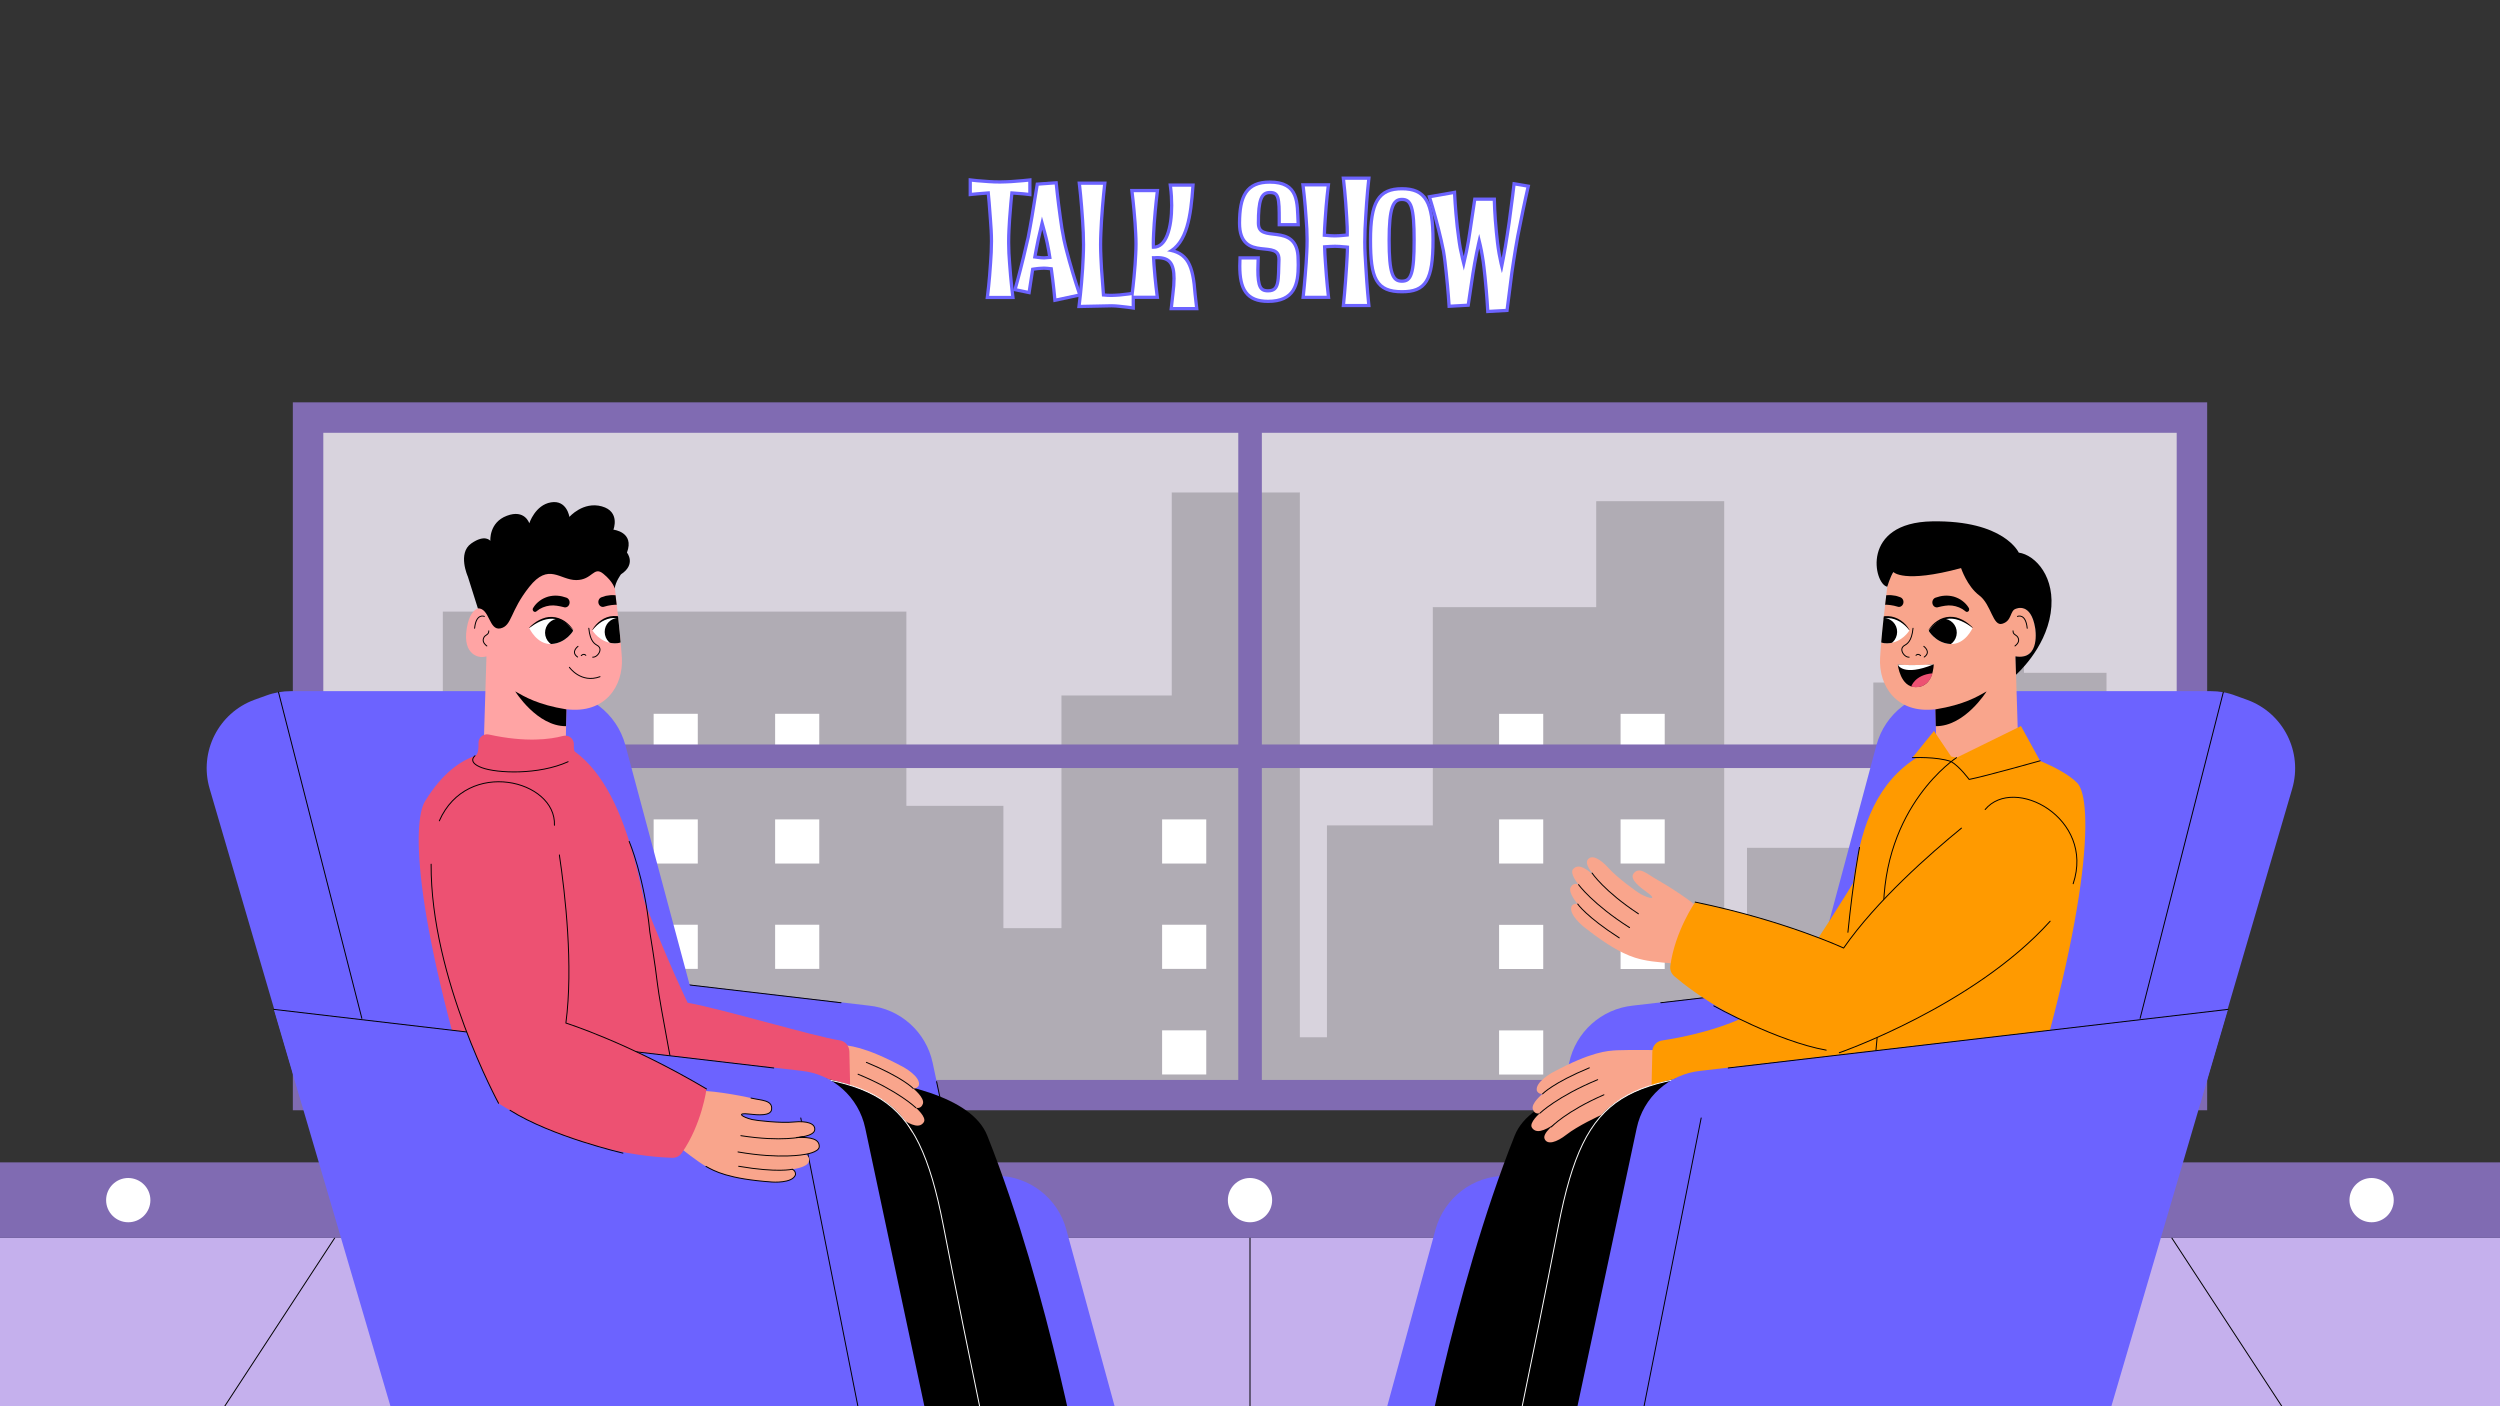 <?xml version="1.0" encoding="utf-8"?>
<!-- Generator: Adobe Illustrator 22.1.0, SVG Export Plug-In . SVG Version: 6.00 Build 0)  -->
<svg version="1.1" xmlns="http://www.w3.org/2000/svg" xmlns:xlink="http://www.w3.org/1999/xlink" x="0px" y="0px"
	 viewBox="0 0 1920 1080" style="enable-background:new 0 0 1920 1080;" xml:space="preserve">
<rect x="0" y="0" width="1920" height="1080" fill="#333333" stroke="none"/>
<style type="text/css">
	.st0{fill:#D8D3DD;}
	.st1{opacity:0.2;clip-path:url(#SVGID_2_);fill:#111111;}
	.st2{clip-path:url(#SVGID_2_);}
	.st3{fill:#A950EF;}
	.st4{fill:#FFFFFF;}
	.st5{fill:#806BB2;}
	.st6{fill:#C5B0ED;}
	
		.st7{clip-path:url(#SVGID_4_);fill:none;stroke:#000000;stroke-width:0.75;stroke-linecap:round;stroke-linejoin:round;stroke-miterlimit:10;}
	.st8{fill:#6C63FF;}
	.st9{fill:none;stroke:#000000;stroke-width:0.75;stroke-linecap:round;stroke-linejoin:round;stroke-miterlimit:10;}
	.st10{fill:#FFCE00;}
	.st11{fill:#F9A58C;}
	.st12{fill:#FF9A00;}
	.st13{clip-path:url(#SVGID_6_);}
	.st14{clip-path:url(#SVGID_8_);}
	.st15{clip-path:url(#SVGID_10_);}
	.st16{clip-path:url(#SVGID_12_);}
	.st17{fill:#ED5172;}
	.st18{fill:none;stroke:#FFFFFF;stroke-width:0.75;stroke-linecap:round;stroke-linejoin:round;stroke-miterlimit:10;}
	.st19{fill:#FFA4A4;}
	.st20{clip-path:url(#SVGID_14_);}
	.st21{clip-path:url(#SVGID_16_);}
	.st22{clip-path:url(#SVGID_18_);}
	.st23{clip-path:url(#SVGID_20_);}
	.st24{fill:none;stroke:#6C63FF;stroke-width:5;stroke-miterlimit:10;}
</style>
<g id="BACKGROUND">
</g>
<g id="OBJECTS">
</g>
<g id="TEXTS">
	<g>
		<rect x="236.6" y="320.7" class="st0" width="1446.8" height="520.4"/>
		<g>
			<defs>
				<rect id="SVGID_1_" x="236.6" y="320.7" width="1446.8" height="520.4"/>
			</defs>
			<clipPath id="SVGID_2_">
				<use xlink:href="#SVGID_1_"  style="overflow:visible;"/>
			</clipPath>
			<polygon class="st1" points="231.6,1229.1 1707.4,1229.1 1707.4,651.1 1617.8,651.1 1617.8,516.7 1554.4,516.7 1554.4,445.8 
				1502.1,445.8 1502.1,524.2 1438.7,524.2 1438.7,651.1 1341.7,651.1 1341.7,814.4 1324.2,814.4 1324.2,384.9 1225.9,384.9 
				1225.9,466.3 1100.4,466.3 1100.4,633.9 1019.1,633.9 1019.1,796.6 998.3,796.6 998.3,378.2 899.9,378.2 899.9,534.1 
				815.2,534.1 815.2,712.8 770.6,712.8 770.6,618.9 696.1,618.9 696.1,469.7 340.1,469.7 340.1,637.4 231.6,637.4 			"/>
			<g class="st2">
				<rect x="408.7" y="548.2" class="st3" width="33.9" height="33.9"/>
				<rect x="502" y="548.2" class="st4" width="33.9" height="33.9"/>
				<rect x="595.3" y="548.2" class="st4" width="33.9" height="33.9"/>
				<rect x="408.7" y="629.3" class="st3" width="33.9" height="33.9"/>
				<rect x="502" y="629.3" class="st4" width="33.9" height="33.9"/>
				<rect x="595.3" y="629.3" class="st4" width="33.9" height="33.9"/>
				<rect x="408.7" y="710.2" class="st3" width="33.9" height="33.9"/>
				<rect x="502" y="710.2" class="st4" width="33.9" height="33.9"/>
				<rect x="595.3" y="710.2" class="st4" width="33.9" height="33.9"/>
				<rect x="408.7" y="791.3" class="st3" width="33.9" height="33.9"/>
				<rect x="502" y="791.3" class="st3" width="33.9" height="33.9"/>
				<rect x="595.3" y="791.3" class="st3" width="33.9" height="33.9"/>
			</g>
			<g class="st2">
				
					<rect x="1244.6" y="791.3" transform="matrix(-1 -1.224647e-16 1.224647e-16 -1 2523.1 1616.548)" class="st3" width="33.9" height="33.9"/>
				
					<rect x="1151.3" y="791.3" transform="matrix(-1 -1.224647e-16 1.224647e-16 -1 2336.501 1616.548)" class="st4" width="33.9" height="33.9"/>
				
					<rect x="1244.6" y="710.2" transform="matrix(-1 -1.224647e-16 1.224647e-16 -1 2523.1 1454.385)" class="st4" width="33.9" height="33.9"/>
				
					<rect x="1151.3" y="710.2" transform="matrix(-1 -1.224647e-16 1.224647e-16 -1 2336.501 1454.385)" class="st4" width="33.9" height="33.9"/>
				
					<rect x="1244.6" y="629.3" transform="matrix(-1 -1.224647e-16 1.224647e-16 -1 2523.1 1292.493)" class="st4" width="33.9" height="33.9"/>
				
					<rect x="1151.3" y="629.3" transform="matrix(-1 -1.224647e-16 1.224647e-16 -1 2336.501 1292.493)" class="st4" width="33.9" height="33.9"/>
				
					<rect x="1244.6" y="548.2" transform="matrix(-1 -1.224647e-16 1.224647e-16 -1 2523.1 1130.331)" class="st4" width="33.9" height="33.9"/>
				
					<rect x="1151.3" y="548.2" transform="matrix(-1 -1.224647e-16 1.224647e-16 -1 2336.501 1130.331)" class="st4" width="33.9" height="33.9"/>
			</g>
			<g class="st2">
				<rect x="892.5" y="629.3" class="st4" width="33.9" height="33.9"/>
				<rect x="892.5" y="710.2" class="st4" width="33.9" height="33.9"/>
				<rect x="892.5" y="791.3" class="st4" width="33.9" height="33.9"/>
			</g>
		</g>
		<path class="st5" d="M1695.1,852.7H224.9V309h1470.2V852.7z M248.3,829.4h1423.4v-497H248.3V829.4z"/>
		<rect x="951" y="320.7" class="st5" width="18.1" height="520.4"/>
		
			<rect x="951" y="-142.6" transform="matrix(6.123234e-17 -1 1 6.123234e-17 379.142 1540.858)" class="st5" width="18.1" height="1446.8"/>
	</g>
	<g>
		<rect y="950.7" class="st6" width="1920" height="329.3"/>
		<rect y="892.7" class="st5" width="1920" height="58"/>
		<path class="st4" d="M115.5,921.7c0,9.4-7.6,17-17,17c-9.4,0-17-7.6-17-17c0-9.4,7.6-17,17-17
			C107.9,904.8,115.5,912.3,115.5,921.7z"/>
		<path class="st4" d="M460.1,921.7c0,9.4-7.6,17-17,17c-9.4,0-17-7.6-17-17c0-9.4,7.6-17,17-17
			C452.5,904.8,460.1,912.3,460.1,921.7z"/>
		<path class="st4" d="M977,921.7c0,9.4-7.6,17-17,17c-9.4,0-17-7.6-17-17c0-9.4,7.6-17,17-17C969.4,904.8,977,912.3,977,921.7z"/>
		<path class="st4" d="M1493.8,921.7c0,9.4-7.6,17-17,17c-9.4,0-17-7.6-17-17c0-9.4,7.6-17,17-17
			C1486.2,904.8,1493.8,912.3,1493.8,921.7z"/>
		<path class="st4" d="M1838.4,921.7c0,9.4-7.6,17-17,17c-9.4,0-17-7.6-17-17c0-9.4,7.6-17,17-17
			C1830.8,904.8,1838.4,912.3,1838.4,921.7z"/>
		<g>
			<defs>
				<rect id="SVGID_3_" y="950.7" width="1920" height="329.3"/>
			</defs>
			<clipPath id="SVGID_4_">
				<use xlink:href="#SVGID_3_"  style="overflow:visible;"/>
			</clipPath>
			<line class="st7" x1="960" y1="893.2" x2="960" y2="1544.5"/>
			<line class="st7" x1="1263.5" y1="914.1" x2="1493.4" y2="1523.6"/>
			<line class="st7" x1="1631.5" y1="895" x2="1987.9" y2="1440.2"/>
			<line class="st7" x1="661.5" y1="914.1" x2="431.6" y2="1523.6"/>
			<line class="st7" x1="293.5" y1="895" x2="-62.9" y2="1440.2"/>
		</g>
	</g>
	<g>
		<g>
			<g>
				<g>
					<path class="st8" d="M1145.6,1096h404.7l109-370.9l-405.2,47.2c-24.2,2.5-44,20.3-49,44L1145.6,1096z"/>
					<line class="st9" x1="1275.5" y1="770.1" x2="1659.4" y2="725.1"/>
					<line class="st9" x1="1202.1" y1="830.7" x2="1150" y2="1076.9"/>
				</g>
			</g>
			<g>
				<g>
					<path class="st8" d="M1102.5,944.2l-55.2,201.9h154l46.5-243.1h-91.4C1131.3,903,1109.2,919.9,1102.5,944.2z"/>
					<g>
						<path class="st8" d="M1697.8,530.8h-202.6c-25.3,0-47.5,17-54.1,41.5l-63.6,237.2l312.1,38l70.8-241.7
							c8.3-28.3-6.8-58.2-34.5-68.3l-8.9-3.2C1710.9,531.9,1704.4,530.8,1697.8,530.8z"/>
						<line class="st9" x1="1643.6" y1="782.1" x2="1707.5" y2="531.6"/>
					</g>
				</g>
			</g>
			<g>
				<path d="M1381.9,824c0,0-35.2,58,122.4,28.3c0,0,22.5,61.3-135.3,81c-67.5,8.4-108.3,13.9-108.3,13.9s-8.2,48.9-101.7,198.9
					h-70.6c0,0,27-154.1,74.9-274C1187.2,811.9,1381.9,824,1381.9,824z"/>
				<g>
					<path class="st11" d="M1277.7,806.5c0,0-28.5-0.3-35.8,0.1c-7.4,0.4-19.6,1-49.3,16.9c0,0-13.9,7.4-12.3,14.2
						c0,0,1.1,2.8,4.4,2.4c0,0-9,7.2-7.5,11.8s5.5,3,5.5,3s-8.6,7.3-6.2,11.1c2.9,4.5,8.7,3.3,18.5-3.5c0,0-10.9,7.7-8.7,12.3
						c2.1,4.6,9,2.7,16.9-3.5c7.9-6.2,24.9-14.5,28.1-15.5c7.7-2.5,13.4-2,4.1,2.4c-6.2,3-14.8,7.5-12.6,12.2
						c3.2,6.7,10.3,1.5,18-1.1c7.9-2.7,19-12.8,27-19.8c3.5-3.1,9.2-11.7,11.9-16.4C1283.4,826.8,1290.4,808.7,1277.7,806.5z"/>
					<path class="st9" d="M1191.4,865.5c0,0,11.3-12,40.4-24.7"/>
					<path class="st9" d="M1182.7,854.9c0,0,13.4-12.9,44.3-25.7"/>
					<path class="st9" d="M1184.7,840.1c0,0,7.9-8.4,35.9-20"/>
				</g>
				<path class="st12" d="M1446,640.5c0,0-51,86.4-76.9,119.1c-20.9,26.4-73.4,36.6-92.7,39.5c-4.2,0.6-7.3,4.2-7.4,8.5l-0.8,35
					c0,0,72.7,6.9,134.3-11.9c61.5-18.7,103.9-152,103.9-152S1471.9,624.1,1446,640.5z"/>
				<g>
					<path class="st11" d="M1443.9,505.2c-1.2,21.4,12.5,43.2,42.6,39.5l0.6,30.8c0,0,13.3,13.1,36.1,12.8c24.5-0.3,27-9.5,27-9.5
						l-2.3-74.7c1.9,0.6,4.1,0.5,4.1,0.5s14.7-0.3,11-22.2c-3.5-20.7-14.7-14.8-14.7-14.8l-1.6-16.1c0,0-3.5-31.9-52.7-32.5
						c-38.1-0.4-44.6,31.7-44.6,31.7S1444.9,487.2,1443.9,505.2z"/>
					<g>
						<defs>
							<path id="SVGID_5_" d="M1449.4,450.6c0,0,0,0-1.8,15.6c0,0,18.6,4.5,20.3-3C1467.9,463.3,1467.8,451,1449.4,450.6z"/>
						</defs>
						<clipPath id="SVGID_6_">
							<use xlink:href="#SVGID_5_"  style="overflow:visible;"/>
						</clipPath>
						<path class="st13" d="M1433.5,466.2c1.5-2.4,3.2-4,5.2-5.4c2-1.4,4.3-2.4,6.7-3.1c2.4-0.5,4.8-0.8,7.2-0.6
							c1.2,0.1,2.4,0.4,3.5,0.5c1.1,0.3,2.3,0.7,3.4,1.1c1.8,0.7,2.8,2.8,2.2,4.8c-0.6,1.9-2.4,3-4.1,2.5l-0.3-0.1
							c-1.8-0.5-3.6-1-5.5-1.2c-1.8-0.3-3.6-0.3-5.4-0.2c-1.8,0.1-3.6,0.6-5.3,1.3c-1.7,0.6-3.5,1.7-4.9,2.8l-0.3,0.2
							c-0.8,0.6-1.9,0.4-2.4-0.5C1433.1,467.6,1433.2,466.8,1433.5,466.2z"/>
					</g>
					<g>
						<defs>
							<path id="SVGID_7_" d="M1447.4,467.9c0,0-1.5,11.6-3,29.3c0,0,15.6,3,22.2-3c3.1-2.8,4.1-8.2,4.9-16.2
								C1471.6,478,1466.6,466.8,1447.4,467.9z"/>
						</defs>
						<clipPath id="SVGID_8_">
							<use xlink:href="#SVGID_7_"  style="overflow:visible;"/>
						</clipPath>
						<g class="st14">
							<path class="st4" d="M1432.6,481.5c0,0,18.5-18.4,33.8,2.7c0,0-5.7,9.6-17,9.9C1438.1,494.4,1432.6,481.5,1432.6,481.5z"/>
							<g>
								<g>
									<defs>
										<path id="SVGID_9_" d="M1432.6,481.5c0,0,18.5-18.4,33.8,2.7c0,0-5.7,9.6-17,9.9C1438.1,494.4,1432.6,481.5,1432.6,481.5z
											"/>
									</defs>
									<clipPath id="SVGID_10_">
										<use xlink:href="#SVGID_9_"  style="overflow:visible;"/>
									</clipPath>
									<path class="st15" d="M1435.4,485.2c-0.1,6,4.7,10.8,10.7,10.9c6,0.1,10.8-4.7,10.9-10.7c0.1-6-4.7-10.8-10.7-10.9
										C1440.4,474.5,1435.5,479.3,1435.4,485.2z"/>
								</g>
							</g>
							<g>
								<path d="M1466.3,483.9c-2-2.6-4.4-4.7-7.1-6.4c-2.7-1.6-5.8-2.7-8.9-2.8c-3.1-0.2-6.3,0.5-9.2,1.8c-2.9,1.2-5.7,2.9-8.4,4.8
									c-0.1,0-0.1,0-0.2,0c0-0.1,0-0.1,0-0.2c2.3-2.3,5-4.3,8-5.8c1.5-0.8,3.1-1.3,4.7-1.7c1.6-0.4,3.4-0.5,5.1-0.4
									c3.4,0.2,6.7,1.4,9.5,3.3c2.8,1.9,5.1,4.4,6.7,7.3c0,0.1,0,0.1,0,0.2C1466.4,483.9,1466.4,483.9,1466.3,483.9L1466.3,483.9z
									"/>
							</g>
						</g>
					</g>
					<g>
						<path class="st9" d="M1469.2,482.5c-1,10.4-4.7,12.1-7,13.5c0,0-2.3,1.4-1.4,4.2c0.7,2.4,3.2,4.7,5.4,4.5"/>
						<path class="st9" d="M1471.5,503.3c0,0,1.4-1.8,3.5,0.2"/>
						<path class="st9" d="M1477.8,504.6c5.6-3.9-0.3-8.2-0.3-8.2"/>
					</g>
					<path class="st9" d="M1547.5,496.1c0,0,3.8-2.5,2.6-5.8c-1.2-3.3-4.1-2.3-4.1-5.8"/>
					<path class="st9" d="M1549.4,473.4c0,0,6.3-2.8,7.5,9.1"/>
					<path d="M1512.1,467c-1.4-2.4-3.1-4.1-5.1-5.6c-2-1.5-4.2-2.5-6.5-3.2c-2.3-0.6-4.8-0.9-7.1-0.7c-1.2,0-2.3,0.3-3.5,0.5
						c-1.1,0.3-2.3,0.6-3.4,1c-1.8,0.6-2.9,2.8-2.3,4.8c0.5,1.9,2.3,3,4,2.6l0.3-0.1c1.8-0.4,3.6-0.9,5.4-1.1
						c1.8-0.3,3.6-0.3,5.4-0.1c1.8,0.2,3.5,0.7,5.3,1.4c1.7,0.7,3.5,1.8,4.8,2.9l0.2,0.2c0.8,0.6,1.8,0.4,2.4-0.4
						C1512.4,468.5,1512.4,467.6,1512.1,467z"/>
					<g>
						<path class="st4" d="M1514.9,482.4c0,0-18.1-18.8-33.8,1.9c0,0,5.5,9.7,16.8,10.3C1509.2,495.2,1514.9,482.4,1514.9,482.4z"/>
						<g>
							<g>
								<defs>
									<path id="SVGID_11_" d="M1514.9,482.4c0,0-18.1-18.8-33.8,1.9c0,0,5.5,9.7,16.8,10.3
										C1509.2,495.2,1514.9,482.4,1514.9,482.4z"/>
								</defs>
								<clipPath id="SVGID_12_">
									<use xlink:href="#SVGID_11_"  style="overflow:visible;"/>
								</clipPath>
								<path class="st16" d="M1502.8,486c-0.1,6-5,10.7-10.9,10.7c-6-0.1-10.7-5-10.7-10.9c0.1-6,5-10.7,10.9-10.7
									C1498.1,475.1,1502.9,480,1502.8,486z"/>
							</g>
						</g>
						<g>
							<path d="M1481,483.9c1.7-2.8,4.1-5.3,6.9-7.1c2.8-1.9,6.1-3,9.5-3.1c1.7,0,3.4,0.1,5,0.5c1.6,0.5,3.2,1,4.7,1.8
								c3,1.5,5.6,3.6,7.9,5.9c0,0.1,0,0.1,0,0.2c0,0-0.1,0-0.2,0c-2.6-2-5.3-3.7-8.3-5c-2.9-1.3-6-2.1-9.2-2
								c-3.1,0.1-6.2,1.1-8.9,2.6c-2.7,1.6-5.2,3.7-7.3,6.2l0,0c0,0.1-0.1,0.1-0.2,0C1480.9,484,1480.9,484,1481,483.9z"/>
						</g>
					</g>
					<g>
						<path d="M1457.5,510.4c0,0,13.8,1.4,27.6-0.2c0,0,0,17.4-13.7,17.5C1459.4,527.9,1457.5,510.4,1457.5,510.4z"/>
						<path class="st4" d="M1485.1,510.2c0,0-13.8,1.2-27.6,0.2C1457.5,510.4,1461.2,520,1485.1,510.2z"/>
						<path class="st17" d="M1467.8,527.3c0,0,2.7-9,16.3-10.2c0,0-0.8,5.5-6.1,8.9C1473.6,529,1467.8,527.3,1467.8,527.3z"/>
					</g>
					<path d="M1486.7,557.7c22.3,0.2,39-26.7,39-26.7c-7.3,4.1-17.2,10.2-39.3,13.8L1486.7,557.7z"/>
					<path d="M1548.3,467.5c0,0,11.4-5.3,14.7,14.8c0,0,4.5,25-15.1,21.8l0.4,14.1c0,0,22.4-19.5,26.6-47.3
						c4.2-27.7-11.8-44.7-24.5-46.5c0,0-11.2-24.9-66.4-24s-44.9,48.3-34.6,50.2c0,0,2.3-7.6,4.7-11.3c0,0,7.7,9,52-3
						c0,0,4.6,14,14,21c9.4,7.1,10.3,24.2,17.8,21.7C1545.4,476.7,1543.4,468.9,1548.3,467.5z"/>
				</g>
				<g>
					<path class="st12" d="M1549.1,577.8c0,0,33.3,10.3,46.2,23.5c12.9,13.2,9.8,102.4-48.2,282.2c0,0-90.4,35.3-128.2,35.3
						c-37.8,0-18.9-67.6-6.3-143.6c13.3-79.8,0-168.7,73.3-200.7C1485.9,574.5,1499.7,591,1549.1,577.8z"/>
					<path class="st12" d="M1566.8,584.4l-14.7-26.8l-49.5,24.3C1502.6,581.9,1543.8,591.8,1566.8,584.4z"/>
					<path class="st9" d="M1502.6,581.9c0,0-56.9,36.8-56.1,120.6c0.8,83.8-19.6,215.7-19.6,215.7"/>
					<polygon class="st12" points="1498.5,581 1485.3,561.4 1468.7,581.9 					"/>
					<path class="st9" d="M1468.7,581.9c0,0,18.7-1,29.8,3c6.5,3.8,13.8,13.7,13.8,13.7c12.2-2.4,54.5-14.3,54.5-14.3"/>
					<path class="st9" d="M1428.1,650.8c0,0-4.6,22.7-8.9,65.2"/>
				</g>
				<g>
					<g>
						<path class="st11" d="M1286.2,740c0,0-16.8-1.1-24-2.8c-7.2-1.6-19.1-4.3-45.6-25.2c0,0-12.4-9.7-9.6-16.1
							c0,0,1.5-2.6,4.7-1.6c0,0-7.7-8.7-5.4-12.9c2.3-4.2,6-2,6-2s-7.2-8.7-4.1-12c3.6-3.9,9.1-1.7,17.6,6.6c0,0-9.4-9.5-6.5-13.7
							c2.9-4.2,9.3-1.1,16,6.3c6.7,7.5,22,18.6,25,20.2c7.2,3.8,12.8,4.3,4.5-1.6c-5.6-4-13.3-10-10.3-14.2c4.3-6,10.5,0.3,17.5,4.2
							c7.3,4.1,30.3,18.2,36.9,26.5c2.9,3.6,3.4,15.8,5.3,20.9C1316.8,729.6,1299.1,740.1,1286.2,740z"/>
						<path class="st9" d="M1222.7,670.5c0,0,9.1,13.8,35.6,31.3"/>
						<path class="st9" d="M1212.3,679.4c0,0,11,15.1,39.2,33"/>
						<path class="st9" d="M1211.7,694.3c0,0,6.4,9.6,31.9,26"/>
					</g>
					<g>
						<path class="st12" d="M1524.6,621.7c0,0-71.8,53.2-108.7,106.4c0,0-45.5-21.2-114-35.3c0,0-15.5,22.3-19.1,49
							c-0.4,3,0.7,5.9,3,7.9c12.6,10.8,58.8,46.8,126.8,58.8c0,0,103.2-35.8,161.9-101C1633.1,642.4,1550.8,590.2,1524.6,621.7z"/>
						<path class="st9" d="M1506.4,636c-23.8,19.4-65.3,55.8-90.5,92.1c0,0-45.5-21.2-114-35.3"/>
						<path class="st9" d="M1592.2,678.7c16.9-50.4-45.5-83.6-67.6-57"/>
						<path class="st9" d="M1412.6,808.5c0,0,103.2-35.8,161.9-101"/>
					</g>
					<path class="st9" d="M1316.2,772.5c0,0,48.8,27.3,86.3,34"/>
				</g>
				<g>
					<path d="M1402.2,822.7c0,0,46.5,33.9,153.9,32.2c0,0,12.2,86.4-84.6,99.8c-67.3,9.3-143.9-7.5-143.9-7.5s-8.2,48.9-101.7,198.9
						h-70.6c0,0,38.9-234.7,70-283.7C1258.8,809.5,1402.2,822.7,1402.2,822.7z"/>
					<path class="st18" d="M1155.2,1146.1c0,0,20.8-97.1,41.7-204.8c20.7-106.7,51.8-112.9,168.6-120.2"/>
				</g>
			</g>
			<g>
				<g>
					<path class="st8" d="M1197.4,1146.1h404.7l109-370.9L1306,822.4c-24.2,2.5-44,20.3-49,44L1197.4,1146.1z"/>
					<line class="st9" x1="1327.3" y1="820.2" x2="1711.1" y2="775.2"/>
				</g>
				<line class="st9" x1="1306.5" y1="858.6" x2="1253" y2="1128.6"/>
			</g>
		</g>
		<g>
			<g>
				<g>
					<path class="st8" d="M775.8,1096H371.1l-109-370.9l405.2,47.2c24.2,2.5,44,20.3,49,44L775.8,1096z"/>
					<line class="st9" x1="645.9" y1="770.1" x2="262.1" y2="725.1"/>
					<line class="st9" x1="719.3" y1="830.7" x2="771.5" y2="1076.9"/>
				</g>
			</g>
			<g>
				<g>
					<path class="st8" d="M818.9,944.2l55.2,201.9H720L673.6,903h91.4C790.2,903,812.3,919.9,818.9,944.2z"/>
					<g>
						<path class="st8" d="M223.6,530.8h202.6c25.3,0,47.5,17,54.1,41.5l63.6,237.2l-312.1,38L161,605.7
							c-8.3-28.3,6.8-58.2,34.5-68.3l8.9-3.2C210.6,531.9,217.1,530.8,223.6,530.8z"/>
						<line class="st9" x1="277.9" y1="782.1" x2="213.9" y2="531.6"/>
					</g>
				</g>
			</g>
			<g>
				<path d="M539.6,824c0,0,35.2,58-122.4,28.3c0,0-22.5,61.3,135.3,81c67.5,8.4,108.3,13.9,108.3,13.9s8.2,48.9,101.7,198.9h70.6
					c0,0-27-154.1-74.9-274C734.2,811.9,539.6,824,539.6,824z"/>
				<g>
					<path class="st11" d="M608.3,802.3c0,0,28.5-0.3,35.8,0.1c7.4,0.4,19.6,1,49.3,16.9c0,0,13.9,7.4,12.3,14.2
						c0,0-1.1,2.8-4.4,2.4c0,0,9,7.2,7.5,11.8c-1.5,4.5-5.5,3-5.5,3s8.6,7.3,6.2,11.1c-2.9,4.5-8.7,3.3-18.5-3.5
						c0,0,10.9,7.7,8.7,12.3c-2.1,4.6-9,2.7-16.9-3.5c-7.9-6.2-24.9-14.5-28.1-15.5c-7.7-2.5-13.4-2-4.1,2.4
						c6.2,3,14.8,7.5,12.6,12.2c-3.2,6.7-10.3,1.5-18-1.1c-7.9-2.7-19-12.8-27-19.8c-3.5-3.1-9.2-11.7-11.9-16.4
						C602.5,822.6,595.5,804.5,608.3,802.3z"/>
					<path class="st9" d="M694.6,861.3c0,0-11.3-12-40.4-24.7"/>
					<path class="st9" d="M703.3,850.7c0,0-13.4-13-44.3-25.7"/>
					<path class="st9" d="M701.3,835.9c0,0-7.9-8.4-35.9-20"/>
				</g>
				<path class="st17" d="M475.4,640.5c0,0,26.8,75.5,52.7,129.6c27.8,5.1,97.5,26,116.8,28.9c4.2,0.6,7.3,4.2,7.4,8.5l0.8,35
					c0,0-72.7,6.9-134.3-11.9c-61.5-18.7-103.9-152-103.9-152S449.6,624.1,475.4,640.5z"/>
				<g>
					<path class="st19" d="M477.6,505.2c1.2,21.4-12.5,43.2-42.6,39.5l-0.6,30.8c0,0-13.3,13.1-36.1,12.8c-24.5-0.3-27-9.5-27-9.5
						l2.3-74.7c-1.9,0.6-4.1,0.5-4.1,0.5s-14.7-0.3-11-22.2c3.5-20.7,14.7-14.8,14.7-14.8l1.6-16.1c0,0,3.5-31.9,52.7-32.5
						c38.1-0.4,44.6,31.7,44.6,31.7S476.5,487.2,477.6,505.2z"/>
					<g>
						<defs>
							<path id="SVGID_13_" d="M472,450.6c0,0,0,0,1.8,15.6c0,0-18.6,4.5-20.3-3C453.5,463.3,453.7,451,472,450.6z"/>
						</defs>
						<clipPath id="SVGID_14_">
							<use xlink:href="#SVGID_13_"  style="overflow:visible;"/>
						</clipPath>
						<path class="st20" d="M487.9,466.2c-1.5-2.4-3.2-4-5.2-5.4c-2-1.4-4.3-2.4-6.7-3.1c-2.4-0.5-4.8-0.8-7.2-0.6
							c-1.2,0.1-2.4,0.4-3.5,0.5c-1.1,0.3-2.3,0.7-3.4,1.1c-1.8,0.7-2.8,2.8-2.2,4.8c0.6,1.9,2.4,3,4.1,2.5l0.3-0.1
							c1.8-0.5,3.6-1,5.5-1.2c1.8-0.3,3.6-0.3,5.4-0.2c1.8,0.1,3.6,0.6,5.3,1.3c1.7,0.6,3.5,1.7,4.9,2.8l0.3,0.2
							c0.8,0.6,1.9,0.4,2.4-0.5C488.3,467.6,488.3,466.8,487.9,466.2z"/>
					</g>
					<g>
						<defs>
							<path id="SVGID_15_" d="M474,467.9c0,0,1.5,11.6,3,29.3c0,0-15.6,3-22.2-3c-3.1-2.8-4.1-8.2-4.9-16.2
								C449.9,478,454.8,466.8,474,467.9z"/>
						</defs>
						<clipPath id="SVGID_16_">
							<use xlink:href="#SVGID_15_"  style="overflow:visible;"/>
						</clipPath>
						<g class="st21">
							<path class="st4" d="M488.8,481.5c0,0-18.5-18.4-33.8,2.7c0,0,5.7,9.6,17,9.9C483.3,494.4,488.8,481.5,488.8,481.5z"/>
							<g>
								<g>
									<defs>
										<path id="SVGID_17_" d="M488.8,481.5c0,0-18.5-18.4-33.8,2.7c0,0,5.7,9.6,17,9.9C483.3,494.4,488.8,481.5,488.8,481.5z"/>
									</defs>
									<clipPath id="SVGID_18_">
										<use xlink:href="#SVGID_17_"  style="overflow:visible;"/>
									</clipPath>
									<path class="st22" d="M486,485.2c0.1,6-4.7,10.8-10.7,10.9c-6,0.1-10.8-4.7-10.9-10.7c-0.1-6,4.7-10.8,10.7-10.9
										C481.1,474.5,486,479.3,486,485.2z"/>
								</g>
							</g>
							<g>
								<path d="M454.9,483.7c1.6-2.9,3.9-5.4,6.7-7.3c2.7-1.9,6.1-3.2,9.5-3.3c1.7-0.1,3.4,0.1,5.1,0.4c1.6,0.4,3.3,0.9,4.7,1.7
									c3,1.4,5.7,3.5,8,5.8c0.1,0.1,0.1,0.1,0,0.2c0,0-0.1,0.1-0.2,0c-2.6-1.9-5.4-3.6-8.4-4.8c-2.9-1.2-6.1-1.9-9.2-1.8
									c-3.1,0.1-6.2,1.2-8.9,2.8c-2.7,1.7-5.1,3.9-7.1,6.4l0,0c0,0.1-0.1,0.1-0.2,0C454.9,483.9,454.9,483.8,454.9,483.7z"/>
							</g>
						</g>
					</g>
					<g>
						<path class="st9" d="M452.2,482.5c1,10.4,4.7,12.1,7,13.5c0,0,2.3,1.4,1.4,4.2c-0.7,2.4-3.2,4.7-5.4,4.5"/>
						<path class="st9" d="M449.9,503.3c0,0-1.4-1.8-3.5,0.2"/>
						<path class="st9" d="M443.6,504.6c-5.6-3.9,0.3-8.2,0.3-8.2"/>
					</g>
					<path class="st9" d="M373.9,496.1c0,0-3.8-2.5-2.6-5.8c1.2-3.3,4.1-2.3,4.1-5.8"/>
					<path class="st9" d="M372,473.4c0,0-6.3-2.8-7.5,9.1"/>
					<path d="M409.4,467c1.4-2.4,3.1-4.1,5.1-5.6c2-1.5,4.2-2.5,6.5-3.2c2.3-0.6,4.8-0.9,7.1-0.7c1.2,0,2.3,0.3,3.5,0.5
						c1.1,0.3,2.3,0.6,3.4,1c1.8,0.6,2.9,2.8,2.3,4.8c-0.5,1.9-2.3,3-4,2.6l-0.3-0.1c-1.8-0.4-3.6-0.9-5.4-1.1
						c-1.8-0.3-3.6-0.3-5.4-0.1c-1.8,0.2-3.5,0.7-5.3,1.4c-1.7,0.7-3.5,1.8-4.8,2.9l-0.2,0.2c-0.8,0.6-1.8,0.4-2.4-0.4
						C409,468.5,409,467.6,409.4,467z"/>
					<g>
						<path class="st4" d="M406.5,482.4c0,0,18.1-18.8,33.8,1.9c0,0-5.5,9.7-16.8,10.3C412.3,495.2,406.5,482.4,406.5,482.4z"/>
						<g>
							<g>
								<defs>
									<path id="SVGID_19_" d="M406.5,482.4c0,0,18.1-18.8,33.8,1.9c0,0-5.5,9.7-16.8,10.3C412.3,495.2,406.5,482.4,406.5,482.4z"
										/>
								</defs>
								<clipPath id="SVGID_20_">
									<use xlink:href="#SVGID_19_"  style="overflow:visible;"/>
								</clipPath>
								<path class="st23" d="M418.6,486c0.1,6,5,10.7,10.9,10.7c6-0.1,10.7-5,10.7-10.9c-0.1-6-5-10.7-10.9-10.7
									C423.3,475.1,418.6,480,418.6,486z"/>
							</g>
						</g>
						<g>
							<path d="M440.3,484c-2.1-2.5-4.5-4.6-7.3-6.2c-2.7-1.6-5.8-2.6-8.9-2.6c-3.1-0.1-6.3,0.7-9.2,2c-2.9,1.3-5.7,3.1-8.3,5
								c-0.1,0-0.1,0-0.2,0c0-0.1,0-0.1,0-0.2c2.3-2.3,4.9-4.4,7.9-5.9c1.5-0.8,3.1-1.3,4.7-1.8c1.6-0.4,3.3-0.6,5-0.5
								c3.4,0.1,6.7,1.3,9.5,3.1c2.8,1.9,5.1,4.3,6.9,7.1c0,0.1,0,0.1,0,0.2C440.4,484.1,440.3,484.1,440.3,484L440.3,484z"/>
						</g>
					</g>
					<path d="M434.7,557.7c-22.3,0.2-39-26.7-39-26.7c7.3,4.1,17.2,10.2,39.3,13.8L434.7,557.7z"/>
					<path class="st9" d="M437.3,512.5c0,0,8.8,12.6,23.5,7.2"/>
					<path d="M367,467.2l-7.7-24.4c0,0-8.1-17.9,2.6-25.4s14.7-2,14.7-2s-1.2-14.1,12.7-19.3c13.8-5.2,17.2,5.8,17.2,5.8
						s4.5-14.1,16.7-16.1c12.2-2,14.1,11.2,14.1,11.2s10.5-12.1,24.9-8.1c14.4,4,8.9,17.9,8.9,17.9s16.4,1.7,10.4,17.6
						c0,0,7.3,8.9-4.6,16.7c0,0-4.3,5.8-4.8,10.9c0,0-1.1-5.1-8.7-11.3c-7.6-6.3-8.3,4.8-20.9,4.8c-12.6,0-21.1-13.6-36,5.2
						c-15,18.8-13.1,29.8-22.1,31.9C375.4,484.6,376.2,467,367,467.2z"/>
				</g>
				<g>
					<path class="st17" d="M375.4,564.1c-4.1-0.9-8,2.3-7.9,6.5c0.1,4.4-0.3,9-2.6,9.8c-10.6,3.9-24.7,12.4-38.5,35
						c-9.6,15.7-10,88.3,48,268c0,0,90.4,35.3,128.2,35.3c37.8,0,18.9-67.6,6.3-143.6c-12.9-77.5-22.7-164.8-67.4-197.9
						c-0.7-0.5-0.9-2.8-0.8-5.6c0.1-4.4-4.1-7.5-8.3-6.4C422.8,567.8,403.9,570.4,375.4,564.1z"/>
					<path class="st9" d="M483.2,646.2c0,0,11.7,27.2,15.9,69.8c0,0,4.1,24.5,5.8,39.5c1.7,15,15.9,88.2,15.9,88.2"/>
					<path class="st9" d="M364.8,580.4c0,0-6.4,4.9,5.3,9.2c11.6,4.3,43.4,5.7,66.2-4.6"/>
				</g>
				<g>
					<path d="M519.3,822.7c0,0-46.5,33.9-153.9,32.2c0,0-12.2,86.4,84.6,99.8c67.3,9.3,143.9-7.5,143.9-7.5s8.2,48.9,101.7,198.9
						h70.6c0,0-38.9-234.7-70-283.7C662.6,809.5,519.3,822.7,519.3,822.7z"/>
					<path class="st18" d="M766.2,1146.1c0,0-20.8-97.1-41.7-204.8c-20.7-106.7-51.8-112.9-168.6-120.2"/>
				</g>
			</g>
			<g>
				<g>
					<path class="st8" d="M724,1146.1H319.3l-109-370.9l405.2,47.2c24.2,2.5,44,20.3,49,44L724,1146.1z"/>
					<line class="st9" x1="594.2" y1="820.2" x2="210.3" y2="775.2"/>
				</g>
				<line class="st9" x1="615" y1="858.6" x2="668.5" y2="1128.6"/>
			</g>
			<g>
				<g>
					<path class="st11" d="M522.6,881.7c0,0,13.2,10.5,19.6,14.1c6.4,3.6,17,9.6,50.7,12c0,0,15.7,1.2,18-5.5c0,0,0.6-2.9-2.4-4.3
						c0,0,11.5-1.3,12.7-5.9c1.2-4.6-3.1-5.5-3.1-5.5s11.2-1.5,11.2-6.1c0-5.4-5.6-7.4-17.5-6.9c0,0,13.3-0.7,14-5.8
						c0.7-5-6.1-7.1-16.1-6.1c-10,1-28.8-1.1-32-1.9c-7.9-2-12.4-5.4-2.2-4.2c6.8,0.8,16.6,1.6,17.2-3.6c0.8-7.3-7.9-6.8-15.8-8.7
						c-8.2-1.9-34.7-6.9-45.1-5.3c-4.6,0.7-13.1,9.4-18,11.9C506.9,853.4,513,873,522.6,881.7z"/>
					<path class="st9" d="M618,886.6c0,0,11.2-1.5,11.2-6.1c0-5.4-5.6-7.4-17.5-6.9c0,0,13.3-0.7,14-5.8c0.7-5-6.1-7.1-16.1-6.1
						c-10,1-28.8-1.1-32-1.9c-7.9-2-12.4-5.4-2.2-4.2c6.8,0.8,16.6,1.6,17.2-3.6c0.8-7.3-7.9-6.8-15.8-8.7"/>
					<path class="st9" d="M542.2,895.8c6.4,3.6,17,9.6,50.7,12c0,0,15.7,1.2,18-5.5c0,0,0.6-2.9-2.4-4.3"/>
					<path class="st9" d="M616.4,873c0,0-16,4.1-47.4-0.8"/>
					<path class="st9" d="M618,886.6c0,0-18.3,3.8-51.2-1.9"/>
					<path class="st9" d="M608.4,898c0,0-11.2,2.8-41.1-2.3"/>
				</g>
				<g>
					<path class="st17" d="M425.8,633.8c0,0,17.3,87.7,8.8,151.9c0,0,47.9,15,108,50.6c0,0-3.5,26.9-18.9,49.1
						c-1.7,2.5-4.5,3.9-7.5,3.8c-16.6-0.5-75-4.9-133.3-41.8c0,0-52.3-96-51.8-183.6C331.6,576,427.6,592.9,425.8,633.8z"/>
					<path class="st9" d="M429.6,656.6c4.5,30.3,10.8,85.2,5,129.1c0,0,47.9,15,108,50.6"/>
					<path class="st9" d="M337.4,630.4c21.4-48.6,89.9-31.3,88.4,3.4"/>
					<path class="st9" d="M382.9,847.3c0,0-52.3-96-51.8-183.6"/>
				</g>
				<path class="st9" d="M478.4,885.6c0,0-54.5-12.6-86.7-32.9"/>
			</g>
		</g>
	</g>
	<g>
		<path class="st24" d="M759.3,146.9c-7.3,0.5-12.9,1.1-12.9,1.1v-8.4c0,0,5.7,0.7,12.9,1.1c2.8,0.2,5.7,0.3,8.7,0.3s6-0.2,8.7-0.3
			c7.4-0.5,13-1.1,13-1.1v8.4c0,0-5.7-0.7-13-1.1h-0.7c-0.5,4.3-1.2,12.3-1.9,21.6c-0.3,5.2-0.7,11-0.7,16.7v1.5
			c0,5.2,0.3,10.5,0.7,15.3c1,14.2,2.4,25.2,2.4,25.2h-16.8c0,0,1.4-11,2.3-25.2c0.4-5.3,0.7-11.1,0.7-16.8s-0.4-11.5-0.8-16.7
			c-0.6-9.4-1.4-17.4-1.8-21.7C759.8,146.8,759.6,146.9,759.3,146.9z"/>
		<path class="st24" d="M789.3,223.2l-8.2-1.7c0,0,2.9-10.2,6.1-23.4c1.2-5,2.5-10.3,3.7-15.7c1.1-5.4,2-10.9,2.9-15.9
			c0.9-5.1,3.9-23.9,3.9-23.9l12.3-0.9c0,0,1.1,11.3,3.1,25.6c0.7,5.4,1.6,11.2,2.8,17c1.2,5.7,2.8,11.4,4.2,16.6
			c3.9,14,7.6,24.7,7.6,24.7l-16.4,3.5c0,0-0.9-10.3-2.8-23.8c-0.6-0.1-1.1-0.2-1.8-0.2c-1.6-0.2-3.3-0.4-4.9-0.4
			c-1.7,0-3.4,0.2-4.9,0.3c-2,0.2-3.7,0.5-4.9,0.7C790.4,215.9,789.3,223.2,789.3,223.2z M805.5,186.4c-1.2-5.7-2.9-11.4-4.3-16.6
			c-0.3-1.1-0.7-2.4-1-3.5c-0.1,0.5-0.2,1-0.3,1.4c-1.2,5-2.5,10.3-3.7,15.7c-1.1,5.1-2,10.2-2.9,15c1.1,0.2,2.3,0.3,3.7,0.5
			c1.6,0.2,3.2,0.4,4.9,0.4c1.6-0.1,3.4-0.2,4.9-0.4c0.3-0.1,0.6-0.1,0.9-0.1C807.1,194.7,806.4,190.5,805.5,186.4z"/>
		<path class="st24" d="M832.7,206.3c0.3-5.8,0.7-12.1,0.7-18.4s-0.3-12.6-0.7-18.4c-1-15.6-2.4-27.6-2.4-27.6h16.8
			c0,0-1.4,12-2.4,27.6c-0.3,5.8-0.7,12.1-0.7,18.4s0.4,12.6,0.7,18.4c0.6,8.7,1.2,16.3,1.6,21.4c0.5,0,1,0.1,1.5,0.1
			c1.6,0.2,3.4,0.3,5.2,0.3h0.8c2.1,0,4.2-0.2,6.1-0.3c5.2-0.5,9.2-1.1,9.2-1.1v8.4c0,0-4-0.6-9.2-1.1c-2-0.2-4-0.4-6.1-0.4
			c-2,0-23.7,0.5-23.7,0.5S831.7,221.9,832.7,206.3z"/>
		<path class="st24" d="M901.1,157.8c0-4.8-0.3-9.7-0.9-14.4h14.7c-1.6,22-4.3,42.8-18.6,49.6c14.6,2.1,18.7,10.5,20.3,33.1l1.1,9.7
			h-16.8l1.1-9.7c0.6-4.7,0.9-8.7,0.9-12.2c0-12-3.8-17.3-14.3-17.3c-0.6,0-1.1,0.1-1.7,0.1h-2.3c0.2,2.3,0.3,4.5,0.4,6.6
			c1,13.4,2.4,23.8,2.4,23.8h-16.8c0,0,1.4-10.4,2.4-23.8c0.3-5.1,0.7-10.5,0.7-15.9c0-5.5-0.4-10.9-0.7-16
			c-1-13.4-2.3-23.8-2.3-23.8h16.8c0,0-1.3,10.4-2.3,23.8c-0.3,5.1-0.7,10.5-0.7,16c0,1.2,0,2.5,0.1,3.7h1.3
			C897,191.1,901.1,175,901.1,157.8z"/>
		<path class="st24" d="M975.2,141.1c21.3,0,19.7,14.5,20.5,30.2h-12v-2c0-17-0.2-22.7-8.4-22.7c-8.1,0-10.1,7.5-10.1,24.7
			c0,18.6,30.5-1,30.5,27.9c0,1.4,0.1,2.9,0.1,4.3c0,14.6-2.6,26.7-22,26.7c-15.6,0-20.4-8.7-20.4-25.9c0-1.6,0-3.3,0.1-5H965
			c-0.1,2.9-0.2,5.6-0.2,7.9c0,12.9,2,17.4,9,17.4c10.4,0,9.1-9.6,9.7-25.3c0-18.4-30.3,2.1-30.3-28
			C953.3,151,958.2,141.1,975.2,141.1z"/>
		<path class="st24" d="M1035.5,166.7c-0.9-16.1-2.4-28.6-2.4-28.6h16.8c0,0-1.4,12.5-2.3,28.6c-0.4,6.1-0.7,12.5-0.7,19.1
			c0,6.5,0.4,13,0.8,19c0.9,16.1,2.2,28.6,2.2,28.6h-16.8c0,0,1.3-12.5,2.3-28.6c0.3-5.1,0.7-10.6,0.7-16.1
			c-1.2-0.2-2.6-0.3-4.1-0.4c-2.1-0.2-4.4-0.4-6.7-0.4s-4.5,0.2-6.6,0.3c-0.9,0.1-1.9,0.2-2.7,0.2c0.1,4.7,0.4,9.3,0.7,13.5
			c0.9,14.2,2.2,25.2,2.2,25.2h-16.7c0,0,1.2-11,2.2-25.2c0.3-5.3,0.7-11,0.7-16.8v-1.5c0-5.2-0.3-10.5-0.7-15.2
			c-0.9-14.3-2.3-25.2-2.3-25.2h16.7c0,0-1.4,11-2.3,25.2c-0.3,4.3-0.6,8.8-0.7,13.4c0.8,0.1,1.7,0.2,2.7,0.2
			c2.1,0.2,4.3,0.4,6.6,0.4s4.6-0.2,6.7-0.4c1.5-0.2,2.9-0.2,4.1-0.4C1036.1,176.6,1035.8,171.6,1035.5,166.7z"/>
		<path class="st24" d="M1076.7,146.2c17.1,0,22.6,9.3,22.6,38.3c0,30.8-5.5,38.3-22.6,38.3c-18.8,0-22.9-9.3-22.9-38.3
			C1053.8,155.5,1059.7,146.2,1076.7,146.2z M1076.7,151.9c-8.1,0-11.1,7.5-11.1,32.7c0,25.1,2.6,32.6,11.1,32.6s10.6-7.5,10.6-32.6
			S1085.2,151.9,1076.7,151.9z"/>
		<path class="st24" d="M1153.9,208c1.1-5.9,2.5-12.2,3.5-18.6c1.1-6.4,2-12.8,2.9-18.7c2.2-15.7,3.6-28.1,3.6-28.1l8.3,1.4
			c0,0-2.8,12.1-5.9,27.8c-1.2,5.8-2.5,12.1-3.5,18.5c-1.1,6.4-2,12.8-2.9,18.7c-0.8,6.2-3.6,28.2-3.6,28.2l-12.5,0.7
			c0,0-0.6-10.9-2-24.8c-0.6-5.2-1.1-10.9-2.1-16.5c-0.9-5.6-2.2-11.1-3.5-16.2c0-0.2-0.1-0.5-0.2-0.7c-1.1,4.6-2.2,9.5-3.2,14.5
			c-1.1,5.3-2,10.7-2.8,15.6c-0.7,4.6-3.5,23.4-3.5,23.4l-12.4,0.7c0,0-0.7-10.9-2.2-24.9c-0.6-5.2-1.1-10.9-2.1-16.5
			c-1.1-5.7-2.4-11.1-3.7-16.3c-3.4-13.6-6.7-24.1-6.7-24.1l16.5-2.9c0,0,0.5,10.9,2,24.9c0.7,5.2,1.3,10.9,2.3,16.5
			c1.1,5.7,2.5,11.1,3.8,16.2l0.2,1c1.1-4.7,2.2-9.6,3.3-14.6c1.1-5.3,2-10.6,2.7-15.6c0.7-4.5,3.5-23.4,3.5-23.4h12.7
			c0,0,0.2,10.3,1.6,24.3c0.5,5.2,1.1,10.9,2.1,16.5c0.9,5.1,2.1,10.1,3.3,14.7C1153.7,209,1153.8,208.5,1153.9,208z"/>
	</g>
	<g>
		<path class="st4" d="M759.3,146.9c-7.3,0.5-12.9,1.1-12.9,1.1v-8.4c0,0,5.7,0.7,12.9,1.1c2.8,0.2,5.7,0.3,8.7,0.3s6-0.2,8.7-0.3
			c7.4-0.5,13-1.1,13-1.1v8.4c0,0-5.7-0.7-13-1.1h-0.7c-0.5,4.3-1.2,12.3-1.9,21.6c-0.3,5.2-0.7,11-0.7,16.7v1.5
			c0,5.2,0.3,10.5,0.7,15.3c1,14.2,2.4,25.2,2.4,25.2h-16.8c0,0,1.4-11,2.3-25.2c0.4-5.3,0.7-11.1,0.7-16.8s-0.4-11.5-0.8-16.7
			c-0.6-9.4-1.4-17.4-1.8-21.7C759.8,146.8,759.6,146.9,759.3,146.9z"/>
		<path class="st4" d="M789.3,223.2l-8.2-1.7c0,0,2.9-10.2,6.1-23.4c1.2-5,2.5-10.3,3.7-15.7c1.1-5.4,2-10.9,2.9-15.9
			c0.9-5.1,3.9-23.9,3.9-23.9l12.3-0.9c0,0,1.1,11.3,3.1,25.6c0.7,5.4,1.6,11.2,2.8,17c1.2,5.7,2.8,11.4,4.2,16.6
			c3.9,14,7.6,24.7,7.6,24.7l-16.4,3.5c0,0-0.9-10.3-2.8-23.8c-0.6-0.1-1.1-0.2-1.8-0.2c-1.6-0.2-3.3-0.4-4.9-0.4
			c-1.7,0-3.4,0.2-4.9,0.3c-2,0.2-3.7,0.5-4.9,0.7C790.4,215.9,789.3,223.2,789.3,223.2z M805.5,186.4c-1.2-5.7-2.9-11.4-4.3-16.6
			c-0.3-1.1-0.7-2.4-1-3.5c-0.1,0.5-0.2,1-0.3,1.4c-1.2,5-2.5,10.3-3.7,15.7c-1.1,5.1-2,10.2-2.9,15c1.1,0.2,2.3,0.3,3.7,0.5
			c1.6,0.2,3.2,0.4,4.9,0.4c1.6-0.1,3.4-0.2,4.9-0.4c0.3-0.1,0.6-0.1,0.9-0.1C807.1,194.7,806.4,190.5,805.5,186.4z"/>
		<path class="st4" d="M832.7,206.3c0.3-5.8,0.7-12.1,0.7-18.4s-0.3-12.6-0.7-18.4c-1-15.6-2.4-27.6-2.4-27.6h16.8
			c0,0-1.4,12-2.4,27.6c-0.3,5.8-0.7,12.1-0.7,18.4s0.4,12.6,0.7,18.4c0.6,8.7,1.2,16.3,1.6,21.4c0.5,0,1,0.1,1.5,0.1
			c1.6,0.2,3.4,0.3,5.2,0.3h0.8c2.1,0,4.2-0.2,6.1-0.3c5.2-0.5,9.2-1.1,9.2-1.1v8.4c0,0-4-0.6-9.2-1.1c-2-0.2-4-0.4-6.1-0.4
			c-2,0-23.7,0.5-23.7,0.5S831.7,221.9,832.7,206.3z"/>
		<path class="st4" d="M901.1,157.8c0-4.8-0.3-9.7-0.9-14.4h14.7c-1.6,22-4.3,42.8-18.6,49.6c14.6,2.1,18.7,10.5,20.3,33.1l1.1,9.7
			h-16.8l1.1-9.7c0.6-4.7,0.9-8.7,0.9-12.2c0-12-3.8-17.3-14.3-17.3c-0.6,0-1.1,0.1-1.7,0.1h-2.3c0.2,2.3,0.3,4.5,0.4,6.6
			c1,13.4,2.4,23.8,2.4,23.8h-16.8c0,0,1.4-10.4,2.4-23.8c0.3-5.1,0.7-10.5,0.7-15.9c0-5.5-0.4-10.9-0.7-16
			c-1-13.4-2.3-23.8-2.3-23.8h16.8c0,0-1.3,10.4-2.3,23.8c-0.3,5.1-0.7,10.5-0.7,16c0,1.2,0,2.5,0.1,3.7h1.3
			C897,191.1,901.1,175,901.1,157.8z"/>
		<path class="st4" d="M975.2,141.1c21.3,0,19.7,14.5,20.5,30.2h-12v-2c0-17-0.2-22.7-8.4-22.7c-8.1,0-10.1,7.5-10.1,24.7
			c0,18.6,30.5-1,30.5,27.9c0,1.4,0.1,2.9,0.1,4.3c0,14.6-2.6,26.7-22,26.7c-15.6,0-20.4-8.7-20.4-25.9c0-1.6,0-3.3,0.1-5H965
			c-0.1,2.9-0.2,5.6-0.2,7.9c0,12.9,2,17.4,9,17.4c10.4,0,9.1-9.6,9.7-25.3c0-18.4-30.3,2.1-30.3-28
			C953.3,151,958.2,141.1,975.2,141.1z"/>
		<path class="st4" d="M1035.5,166.7c-0.9-16.1-2.4-28.6-2.4-28.6h16.8c0,0-1.4,12.5-2.3,28.6c-0.4,6.1-0.7,12.5-0.7,19.1
			c0,6.5,0.4,13,0.8,19c0.9,16.1,2.2,28.6,2.2,28.6h-16.8c0,0,1.3-12.5,2.3-28.6c0.3-5.1,0.7-10.6,0.7-16.1
			c-1.2-0.2-2.6-0.3-4.1-0.4c-2.1-0.2-4.4-0.4-6.7-0.4s-4.5,0.2-6.6,0.3c-0.9,0.1-1.9,0.2-2.7,0.2c0.1,4.7,0.4,9.3,0.7,13.5
			c0.9,14.2,2.2,25.2,2.2,25.2h-16.7c0,0,1.2-11,2.2-25.2c0.3-5.3,0.7-11,0.7-16.8v-1.5c0-5.2-0.3-10.5-0.7-15.2
			c-0.9-14.3-2.3-25.2-2.3-25.2h16.7c0,0-1.4,11-2.3,25.2c-0.3,4.3-0.6,8.8-0.7,13.4c0.8,0.1,1.7,0.2,2.7,0.2
			c2.1,0.2,4.3,0.4,6.6,0.4s4.6-0.2,6.7-0.4c1.5-0.2,2.9-0.2,4.1-0.4C1036.1,176.6,1035.8,171.6,1035.5,166.7z"/>
		<path class="st4" d="M1076.7,146.2c17.1,0,22.6,9.3,22.6,38.3c0,30.8-5.5,38.3-22.6,38.3c-18.8,0-22.9-9.3-22.9-38.3
			C1053.8,155.5,1059.7,146.2,1076.7,146.2z M1076.7,151.9c-8.1,0-11.1,7.5-11.1,32.7c0,25.1,2.6,32.6,11.1,32.6s10.6-7.5,10.6-32.6
			S1085.2,151.9,1076.7,151.9z"/>
		<path class="st4" d="M1153.9,208c1.1-5.9,2.5-12.2,3.5-18.6c1.1-6.4,2-12.8,2.9-18.7c2.2-15.7,3.6-28.1,3.6-28.1l8.3,1.4
			c0,0-2.8,12.1-5.9,27.8c-1.2,5.8-2.5,12.1-3.5,18.5c-1.1,6.4-2,12.8-2.9,18.7c-0.8,6.2-3.6,28.2-3.6,28.2l-12.5,0.7
			c0,0-0.6-10.9-2-24.8c-0.6-5.2-1.1-10.9-2.1-16.5c-0.9-5.6-2.2-11.1-3.5-16.2c0-0.2-0.1-0.5-0.2-0.7c-1.1,4.6-2.2,9.5-3.2,14.5
			c-1.1,5.3-2,10.7-2.8,15.6c-0.7,4.6-3.5,23.4-3.5,23.4l-12.4,0.7c0,0-0.7-10.9-2.2-24.9c-0.6-5.2-1.1-10.9-2.1-16.5
			c-1.1-5.7-2.4-11.1-3.7-16.3c-3.4-13.6-6.7-24.1-6.7-24.1l16.5-2.9c0,0,0.5,10.9,2,24.9c0.7,5.2,1.3,10.9,2.3,16.5
			c1.1,5.7,2.5,11.1,3.8,16.2l0.2,1c1.1-4.7,2.2-9.6,3.3-14.6c1.1-5.3,2-10.6,2.7-15.6c0.7-4.5,3.5-23.4,3.5-23.4h12.7
			c0,0,0.2,10.3,1.6,24.3c0.5,5.2,1.1,10.9,2.1,16.5c0.9,5.1,2.1,10.1,3.3,14.7C1153.7,209,1153.8,208.5,1153.9,208z"/>
	</g>
</g>
</svg>
